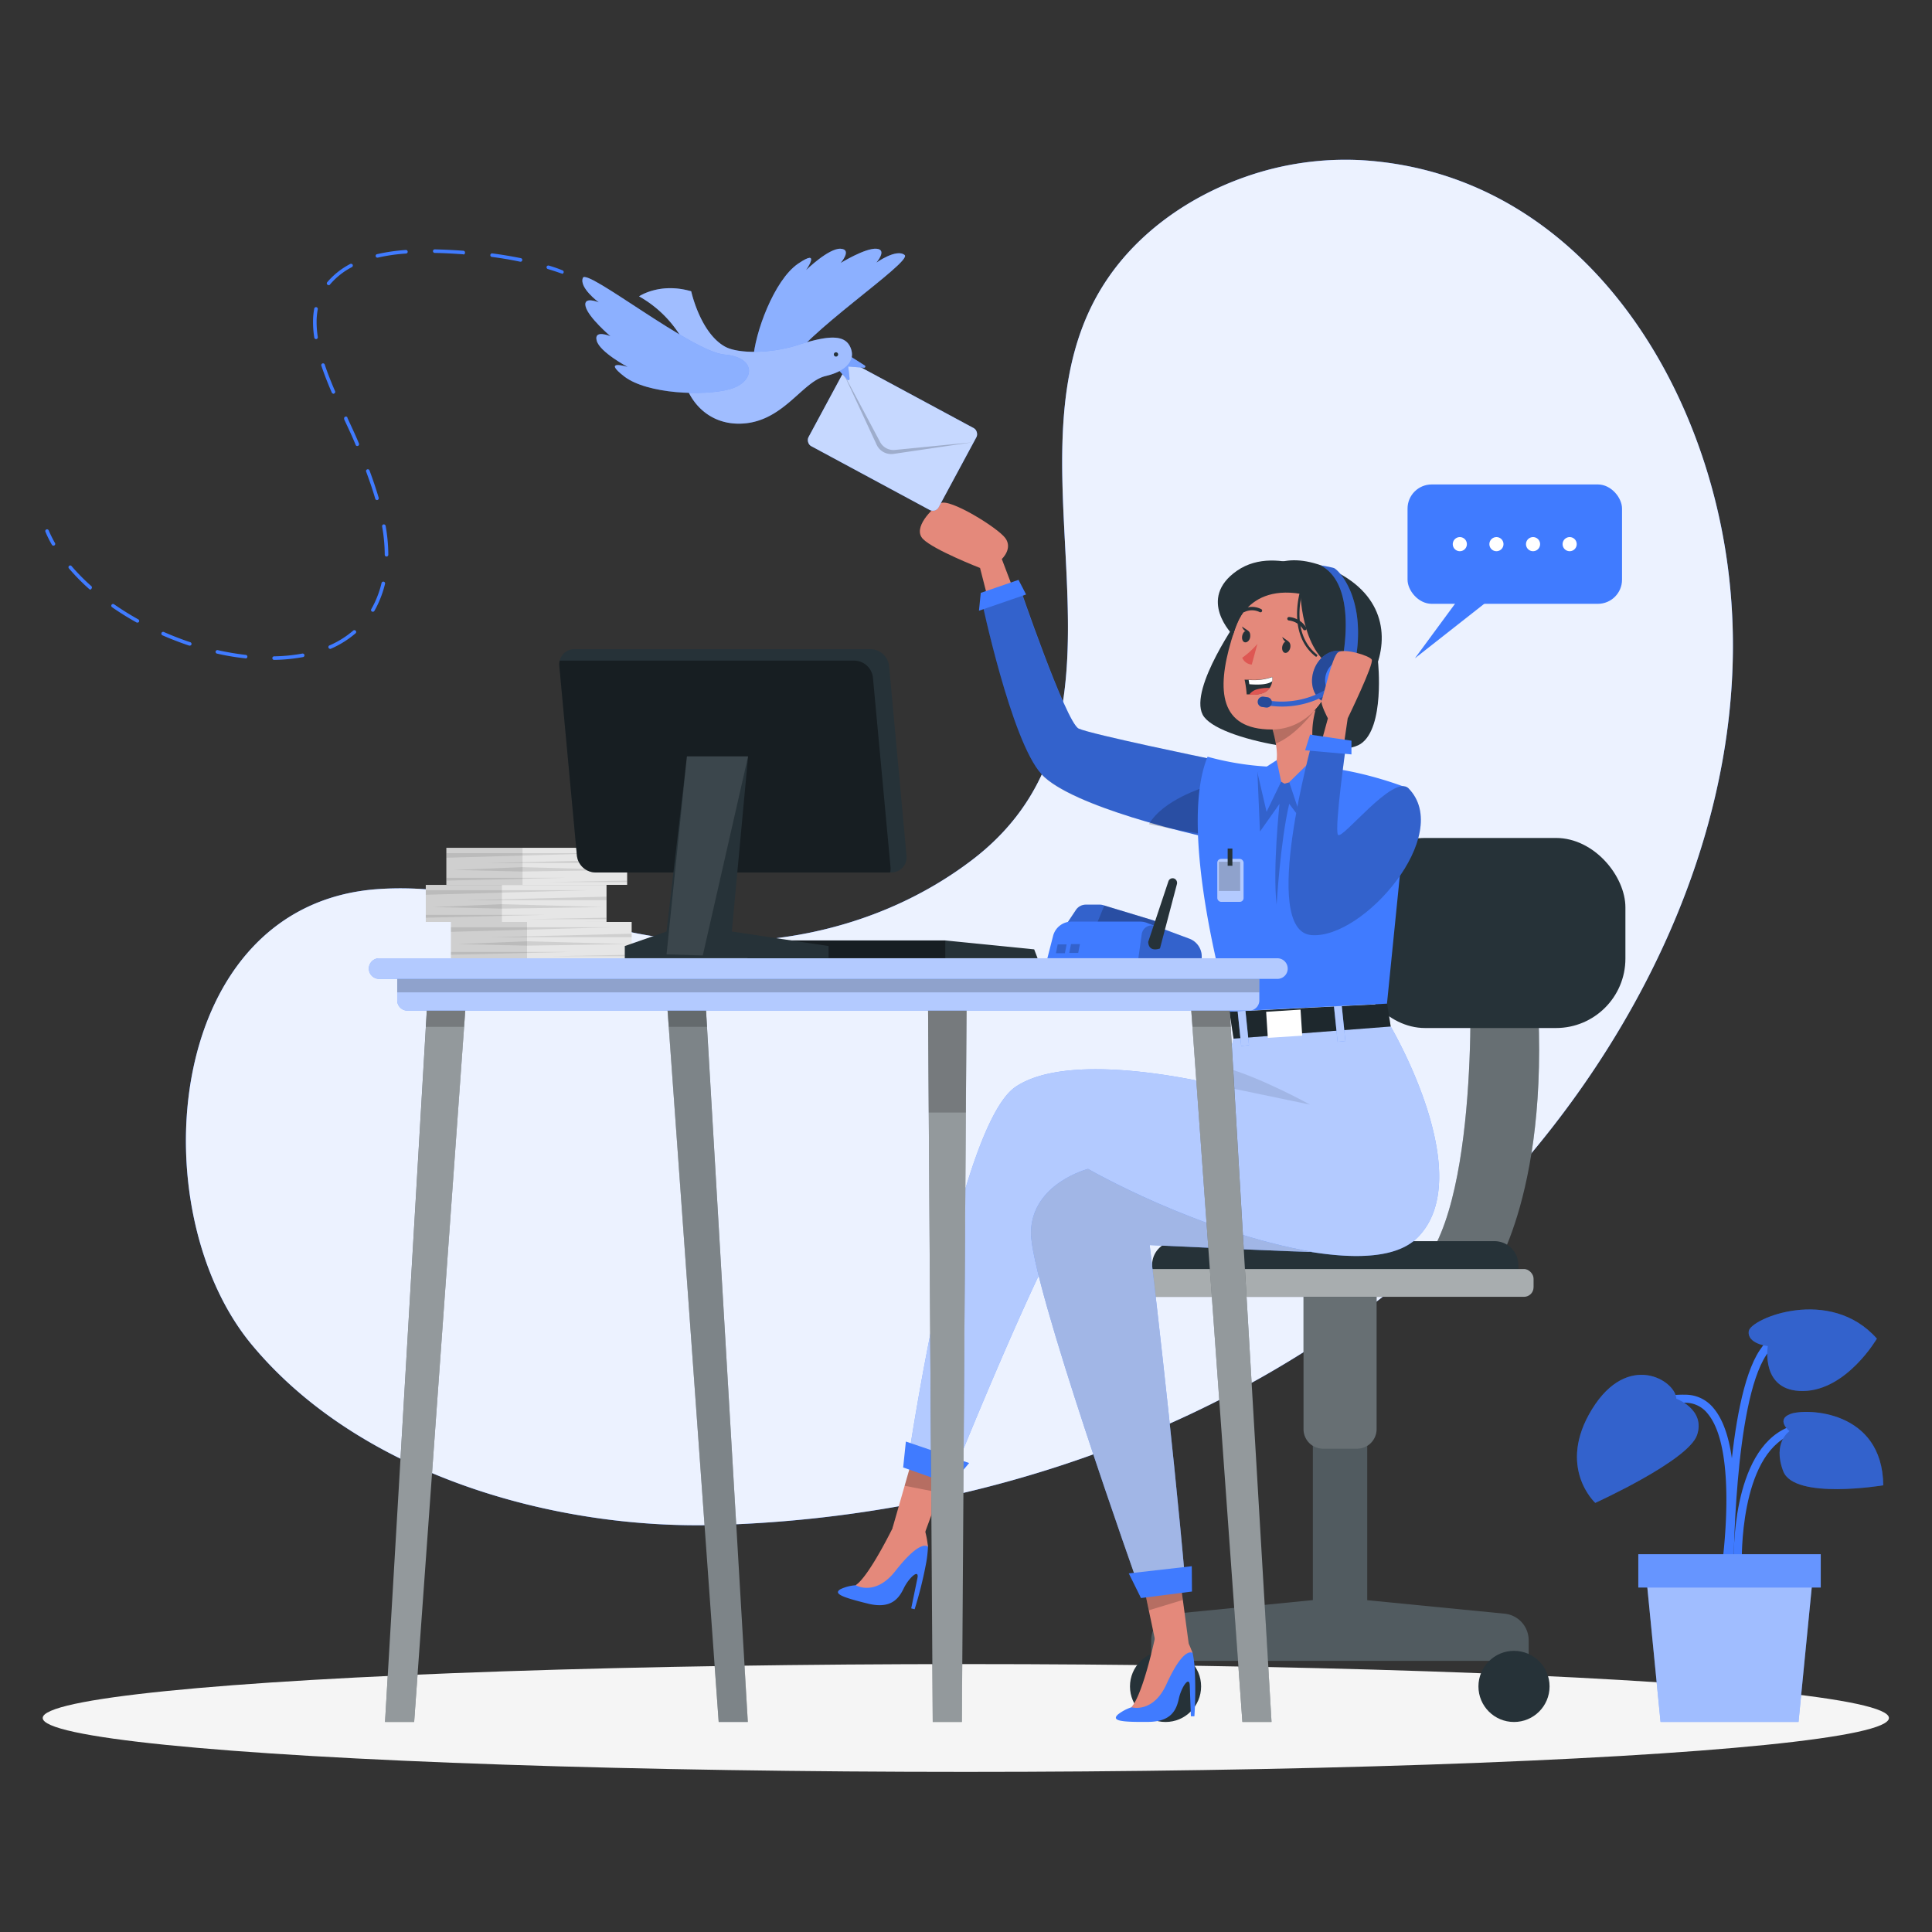 <?xml version="1.0" encoding="UTF-8" standalone="no"?>
<svg
   viewBox="0 0 420 420"
   version="1.1"
   id="svg134"
   sodipodi:docname="Contact us-rafiki.svg"
   width="420"
   height="420"
   inkscape:version="1.3.2 (091e20e, 2023-11-25, custom)"
   xmlns:inkscape="http://www.inkscape.org/namespaces/inkscape"
   xmlns:sodipodi="http://sodipodi.sourceforge.net/DTD/sodipodi-0.dtd"
   xmlns="http://www.w3.org/2000/svg"
   xmlns:svg="http://www.w3.org/2000/svg">
  <rect x="0" y="0" width="420" height="420" fill="#333333" stroke="none"/>
  <defs
     id="defs134" />
  <sodipodi:namedview
     id="namedview134"
     pagecolor="#ffffff"
     bordercolor="#000000"
     borderopacity="0.25"
     inkscape:showpageshadow="2"
     inkscape:pageopacity="0.0"
     inkscape:pagecheckerboard="0"
     inkscape:deskcolor="#d1d1d1"
     inkscape:zoom="1.092"
     inkscape:cx="250"
     inkscape:cy="249.54212"
     inkscape:window-width="1920"
     inkscape:window-height="1001"
     inkscape:window-x="-9"
     inkscape:window-y="-9"
     inkscape:window-maximized="1"
     inkscape:current-layer="svg134" />
  <g
     id="freepik--background-simple--inject-376"
     transform="matrix(1.035,0,0,1.035,-48.789,-57.334)">
    <path
       d="m 308.64,92.57 a 63.32,63.32 0 0 1 24.68,-3.52 c 41.56,2.63 67.72,39.05 75.36,77.14 11.1,55.24 -17,111.76 -56.49,149.1 -1.28,1.22 -2.58,2.41 -3.9,3.59 -41.08,36.55 -96.07,55.26 -150.61,56.82 -34.3,1 -75,-10.61 -97.63,-37.83 -23.67,-28.45 -18.42,-92.74 26.65,-95.74 18.36,-1.23 35.48,5.44 53.16,9.1 24.51,5.08 51.19,0.16 71.3,-15.09 40,-30.29 4,-85.66 28.47,-122 6.77,-10.08 17.37,-17.48 29.01,-21.57 z"
       style="fill:#407bff"
       id="path1" />
    <path
       d="m 308.64,92.57 a 63.32,63.32 0 0 1 24.68,-3.52 c 41.56,2.63 67.72,39.05 75.36,77.14 11.1,55.24 -17,111.76 -56.49,149.1 -1.28,1.22 -2.58,2.41 -3.9,3.59 -41.08,36.55 -96.07,55.26 -150.61,56.82 -34.3,1 -75,-10.61 -97.63,-37.83 -23.67,-28.45 -18.42,-92.74 26.65,-95.74 18.36,-1.23 35.48,5.44 53.16,9.1 24.51,5.08 51.19,0.16 71.3,-15.09 40,-30.29 4,-85.66 28.47,-122 6.77,-10.08 17.37,-17.48 29.01,-21.57 z"
       style="opacity:0.9;isolation:isolate;fill:#ffffff"
       id="path2" />
  </g>
  <g
     id="freepik--Shadow--inject-376"
     transform="matrix(1.035,0,0,1.035,-48.789,-57.334)">
    <ellipse
       id="freepik--path--inject-376"
       cx="250"
       cy="416.24"
       rx="193.89"
       ry="11.32"
       style="fill:#f5f5f5" />
  </g>
  <g
     id="freepik--Plant--inject-376"
     transform="matrix(1.035,0,0,1.035,-48.789,-57.334)">
    <path
       d="m 410.45,384.72 c 0.15,-1 3.65,-25.17 -3.36,-33.51 a 7.59,7.59 0 0 0 -5.82,-2.87 c -14.16,-0.33 -16.09,11 -16.11,11.15 l 1.67,0.26 c 0.06,-0.41 1.74,-10 14.4,-9.72 a 5.92,5.92 0 0 1 4.57,2.26 c 6.52,7.77 3,31.93 3,32.18 z"
       style="fill:#407bff"
       id="path3" />
    <path
       d="m 411.3,383.62 1.69,-0.06 c 0,-0.22 -0.56,-22.25 10.29,-26.8 10.64,-4.45 15.43,4.71 15.62,5.1 l 1.51,-0.76 c -0.05,-0.11 -5.67,-11 -17.78,-5.89 -11.92,4.99 -11.36,27.45 -11.33,28.41 z"
       style="fill:#407bff"
       id="path4" />
    <path
       d="m 411.25,385.35 c 0,-0.35 0.11,-35.19 6.9,-45.38 6.52,-9.79 17,-5.18 17.49,-5 l 0.69,-1.54 c -0.12,-0.05 -12.26,-5.41 -19.59,5.58 -7.07,10.61 -7.17,44.86 -7.17,46.32 z"
       style="fill:#407bff"
       id="path5" />
    <path
       d="m 399.24,349.18 c 0,0 6.18,2.28 4.34,7.65 -1.84,5.37 -21.37,14.23 -21.37,14.23 0,0 -8.19,-7.5 -0.67,-19.7 7.52,-12.2 17.53,-6.03 17.7,-2.18 z"
       style="fill:#407bff"
       id="path6" />
    <path
       d="m 418.45,338.13 c 0,0 -4.38,-0.47 -4,-3.14 0.38,-2.67 17.06,-9.55 26.91,1.57 0,0 -6.31,10.84 -15.43,11 -9.12,0.16 -7.48,-9.43 -7.48,-9.43 z"
       style="fill:#407bff"
       id="path7" />
    <path
       d="m 423,356 c 0,0 -3,-2.44 0.24,-3.63 3.24,-1.19 19.3,-0.86 19.46,15 0,0 -18.67,3.11 -21,-2.94 -2.33,-6.05 1.3,-8.43 1.3,-8.43 z"
       style="fill:#407bff"
       id="path8" />
    <path
       d="m 399.24,349.18 c 0,0 6.18,2.28 4.34,7.65 -1.84,5.37 -21.37,14.23 -21.37,14.23 0,0 -8.19,-7.5 -0.67,-19.7 7.52,-12.2 17.53,-6.03 17.7,-2.18 z"
       style="opacity:0.2;isolation:isolate"
       id="path9" />
    <path
       d="m 418.45,338.13 c 0,0 -4.38,-0.47 -4,-3.14 0.38,-2.67 17.06,-9.55 26.91,1.57 0,0 -6.31,10.84 -15.43,11 -9.12,0.16 -7.48,-9.43 -7.48,-9.43 z"
       style="opacity:0.2;isolation:isolate"
       id="path10" />
    <path
       d="m 423,356 c 0,0 -3,-2.44 0.24,-3.63 3.24,-1.19 19.3,-0.86 19.46,15 0,0 -18.67,3.11 -21,-2.94 -2.33,-6.05 1.3,-8.43 1.3,-8.43 z"
       style="opacity:0.2;isolation:isolate"
       id="path11" />
    <polygon
       points="392.8,385.35 395.92,417.07 424.9,417.07 428.02,385.35 "
       style="fill:#407bff"
       id="polygon11" />
    <polygon
       points="392.8,385.35 395.92,417.07 424.9,417.07 428.02,385.35 "
       style="opacity:0.5;isolation:isolate;fill:#ffffff"
       id="polygon12" />
    <rect
       x="391.25"
       y="381.85"
       width="38.32"
       height="7"
       transform="rotate(180,410.41,385.345)"
       style="fill:#407bff"
       id="rect12" />
    <rect
       x="391.25"
       y="381.85"
       width="38.32"
       height="7"
       transform="rotate(180,410.41,385.345)"
       style="opacity:0.2;isolation:isolate;fill:#ffffff"
       id="rect13" />
  </g>
  <g
     id="freepik--Chair--inject-376"
     transform="matrix(1.035,0,0,1.035,-48.789,-57.334)">
    <path
       d="M 363.12,394.33 334.31,391.5 V 351 h -11.42 v 40.48 L 294,394.33 a 5.61,5.61 0 0 0 -5.06,5.58 v 4.33 h 79.28 v -4.33 a 5.6,5.6 0 0 0 -5.1,-5.58 z"
       style="fill:#263238"
       id="path13" />
    <path
       d="M 363.12,394.33 334.31,391.5 V 351 h -11.42 v 40.48 L 294,394.33 a 5.61,5.61 0 0 0 -5.06,5.58 v 4.33 h 79.28 v -4.33 a 5.6,5.6 0 0 0 -5.1,-5.58 z"
       style="opacity:0.2;isolation:isolate;fill:#ffffff"
       id="path14" />
    <circle
       cx="291.95"
       cy="409.61"
       r="7.47"
       style="fill:#263238"
       id="circle14" />
    <circle
       cx="365.14"
       cy="409.61"
       r="7.47"
       style="fill:#263238"
       id="circle15" />
    <path
       d="m 320.93,323.64 h 15.35 v 31.93 a 4.13,4.13 0 0 1 -4.13,4.13 h -7.09 a 4.13,4.13 0 0 1 -4.13,-4.13 z"
       style="fill:#263238"
       id="path15" />
    <path
       d="m 320.93,323.64 h 15.35 v 31.93 a 4.13,4.13 0 0 1 -4.13,4.13 h -7.09 a 4.13,4.13 0 0 1 -4.13,-4.13 z"
       style="opacity:0.3;isolation:isolate;fill:#ffffff"
       id="path16" />
    <path
       d="m 355.9,260.35 c 0,0 2.18,54 -12.86,63.29 h 17.17 c 0,0 13.3,-18.39 9.54,-63.29 z"
       style="fill:#263238"
       id="path17" />
    <path
       d="m 355.9,260.35 c 0,0 2.18,54 -12.86,63.29 h 17.17 c 0,0 13.3,-18.39 9.54,-63.29 z"
       style="opacity:0.3;isolation:isolate;fill:#ffffff"
       id="path18" />
    <path
       d="m 289.13,316.09 h 76.92 v 6.69 a 5,5 0 0 1 -5,5 h -66.92 a 5,5 0 0 1 -5,-5 z"
       transform="rotate(180,327.59,321.935)"
       style="fill:#263238"
       id="path19" />
    <rect
       x="285.93"
       y="321.94"
       width="83.33"
       height="5.84"
       rx="2.01"
       transform="rotate(180,327.59,324.86)"
       style="fill:#263238"
       id="rect19" />
    <rect
       x="285.93"
       y="321.94"
       width="83.33"
       height="5.84"
       rx="2.01"
       transform="rotate(180,327.59,324.86)"
       style="opacity:0.6;isolation:isolate;fill:#ffffff"
       id="rect20" />
    <rect
       x="331.88"
       y="231.4"
       width="56.66"
       height="39.92"
       rx="14.58"
       style="fill:#263238"
       id="rect21" />
  </g>
  <g
     id="freepik--Character--inject-376"
     transform="matrix(1.035,0,0,1.035,-48.789,-57.334)">
    <path
       d="m 263.05,187.28 -5.49,-14.47 c 0,0 2.36,-2.18 0.74,-4.39 -1.62,-2.21 -11.74,-8.42 -13.58,-7.33 -1.84,1.09 -5.95,5.21 -3.73,7.5 2.22,2.29 12,6.1 12,6.1 l 4.86,19 z"
       style="fill:#e4897b"
       id="path21" />
    <path
       d="m 301.38,214.79 c 0,0 -25,-5.13 -27.67,-6.36 C 271.04,207.2 261,177.77 261,177.77 l -7.71,3.6 c 0,0 6.2,29.54 12.54,36.56 6.34,7.02 33.4,13 33.4,13 z"
       style="fill:#407bff"
       id="path22" />
    <path
       d="m 299.17,230.9 -0.46,-0.11 c -1.36,-0.31 -5.63,-1.31 -10.7,-2.8 -8.23,-2.39 -18.61,-6 -22.23,-10.05 -6.33,-7 -12.54,-36.57 -12.54,-36.57 l 7.7,-3.6 c 0,0 10.05,29.44 12.77,30.66 2.72,1.22 27.67,6.36 27.67,6.36 z"
       style="opacity:0.2;isolation:isolate"
       id="path23" />
    <polygon
       points="253.14,179.92 261.07,177.19 262.66,180.26 252.76,183.67 "
       style="fill:#407bff"
       id="polygon23" />
    <path
       d="m 299.36,230.49 c -1.38,-0.2 -5.71,-0.87 -10.89,-2 2.95,-5.1 11.59,-7.72 11.59,-7.72 z"
       style="opacity:0.2;isolation:isolate"
       id="path24" />
    <path
       d="m 336.58,194.41 c 0,0 1.47,13.83 -3.65,17.23 -5.12,3.4 -30.33,-0.58 -33.19,-6.15 -2.86,-5.57 7.9,-20.67 7.9,-20.67 z"
       style="fill:#263238"
       id="path25" />
    <polygon
       points="247.52,360.64 240.03,357.45 237.15,367.47 234.59,376.39 241.17,377.98 244.5,368.9 "
       style="fill:#e4897b"
       id="polygon25" />
    <polygon
       points="240.03,357.45 237.15,367.47 244.5,368.9 247.52,360.64 "
       style="opacity:0.2;isolation:isolate"
       id="polygon26" />
    <path
       d="m 237.81,362.68 9.12,3.39 c 0,0 24.33,-60.83 29.33,-61 5,-0.17 55.91,23.19 68.67,10.21 12.76,-12.98 -5.69,-44.28 -5.69,-44.28 0,0 -30.69,-4.38 -33,2.55 a 48.61,48.61 0 0 0 -1.3,6.22 c -0.35,2.12 -0.59,3.9 -0.59,3.9 v 0 c -0.95,-0.24 -31.76,-8.19 -43.9,0 -12.35,8.33 -22.64,79.01 -22.64,79.01 z"
       style="fill:#407bff"
       id="path26" />
    <path
       d="m 237.81,362.68 9.12,3.39 c 0,0 24.33,-60.83 29.33,-61 5,-0.17 55.91,23.19 68.67,10.21 12.76,-12.98 -5.69,-44.28 -5.69,-44.28 0,0 -30.69,-4.38 -33,2.55 a 48.61,48.61 0 0 0 -1.3,6.22 c -0.35,2.12 -0.59,3.9 -0.59,3.9 v 0 c -0.95,-0.24 -31.76,-8.19 -43.9,0 -12.35,8.33 -22.64,79.01 -22.64,79.01 z"
       style="opacity:0.6;isolation:isolate;fill:#ffffff"
       id="path27" />
    <polygon
       points="294.39,382.64 286.29,383.37 288.39,393.42 290.27,402.34 296.82,400.67 295.56,391.26 "
       style="fill:#e4897b"
       id="polygon27" />
    <polygon
       points="286.3,383.42 288.44,393.62 295.6,391.44 294.41,382.73 "
       style="opacity:0.2;isolation:isolate"
       id="polygon28" />
    <polygon
       points="246.92,367.18 250.7,362.69 237.41,358.18 236.84,363.62 "
       style="fill:#407bff"
       id="polygon29" />
    <path
       d="m 322.89,318.36 c 0,0 -2.08,0.05 -34.27,-1.45 0,0 4.81,40.24 7.44,70.37 l -9.63,1.64 c 0,0 -23,-64.51 -22.75,-74.76 0.25,-10.25 12,-13.25 12,-13.25 0,0 22.93,13.25 47.21,17.45 z"
       style="fill:#407bff"
       id="path29" />
    <path
       d="m 322.89,318.36 c 0,0 -2.08,0.05 -34.27,-1.45 0,0 4.81,40.24 7.44,70.37 l -9.63,1.64 c 0,0 -23,-64.51 -22.75,-74.76 0.25,-10.25 12,-13.25 12,-13.25 0,0 22.93,13.25 47.21,17.45 z"
       style="opacity:0.6;isolation:isolate;fill:#ffffff"
       id="path30" />
    <path
       d="m 322.89,318.36 c 0,0 -2.08,0.05 -34.27,-1.45 0,0 4.81,40.24 7.44,70.37 l -9.63,1.64 c 0,0 -23,-64.51 -22.75,-74.76 0.25,-10.25 12,-13.25 12,-13.25 0,0 22.93,13.25 47.21,17.45 z"
       style="opacity:0.1;isolation:isolate"
       id="path31" />
    <polygon
       points="297.5,389.68 297.46,384.36 284.23,385.87 286.79,391.05 "
       style="fill:#407bff"
       id="polygon31" />
    <path
       d="m 304.35,283.67 17.95,3.74 c 0,0 -9.92,-5.48 -17.36,-7.64 -0.35,2.12 -0.59,3.9 -0.59,3.9 z"
       style="opacity:0.1;isolation:isolate"
       id="path32" />
    <polygon
       points="305.37,267.9 338.5,266.23 339.24,271 306.24,273.55 "
       style="fill:#263238"
       id="polygon32" />
    <polygon
       points="305.37,267.9 338.5,266.23 339.24,271 306.24,273.55 "
       style="opacity:0.2;isolation:isolate"
       id="polygon33" />
    <rect
       x="327.66"
       y="265.81"
       width="1.64"
       height="8.35"
       transform="rotate(174.13,328.48,269.985)"
       style="fill:#407bff"
       id="rect33" />
    <rect
       x="313.25"
       y="267.66"
       width="7.24"
       height="5.49"
       transform="rotate(176.32,316.869,270.413)"
       style="fill:#ffffff"
       id="rect34" />
    <rect
       x="307.4"
       y="266.7"
       width="1.64"
       height="8.35"
       transform="rotate(174.13,308.227,270.867)"
       style="fill:#407bff"
       id="rect35" />
    <rect
       x="327.66"
       y="265.81"
       width="1.64"
       height="8.35"
       transform="rotate(174.13,328.48,269.985)"
       style="opacity:0.6;isolation:isolate;fill:#ffffff"
       id="rect36" />
    <rect
       x="307.4"
       y="266.7"
       width="1.64"
       height="8.35"
       transform="rotate(174.13,308.227,270.867)"
       style="opacity:0.6;isolation:isolate;fill:#ffffff"
       id="rect37" />
    <path
       d="m 300.78,214.34 a 60,60 0 0 0 19,2.09 C 330.38,215.89 343,221 343,221 l -4.54,45.2 -33.14,1.67 c 0,0 -11.09,-37.71 -4.54,-53.53 z"
       style="fill:#407bff"
       id="path37" />
    <path
       d="m 306.11,188.81 c 0,0 1.86,-21.94 20.2,-14 23,10 4.72,36.74 -6.53,31.26 -11.25,-5.48 -13.67,-17.26 -13.67,-17.26 z"
       style="fill:#263238"
       id="path38" />
    <path
       d="m 311.25,217.66 0.53,12.4 4.11,-5.83 c 0,0 -1.47,13.71 -0.61,21.18 0,0 0.79,-13.39 2.65,-21.18 l 4.37,5.83 6.27,-12.32 c 0,0 -10.15,-3.65 -17.32,-0.08 z"
       style="opacity:0.2;isolation:isolate"
       id="path39" />
    <path
       d="m 316.93,220 9.49,-2.68 c -5.85,-4 -2.9,-13 -2.9,-13 l -9.4,3.3 a 27.67,27.67 0 0 1 1,4 c 1,5.86 -1.66,6.33 -1.66,6.33 z"
       style="fill:#e4897b"
       id="path40" />
    <path
       d="m 314.12,207.57 a 27.67,27.67 0 0 1 1,4 c 4.5,-1.81 8.39,-7.32 8.39,-7.32 z"
       style="opacity:0.2;isolation:isolate"
       id="path41" />
    <path
       d="m 320.26,179.45 c -8.33,-1.84 -12,2 -14.5,10.46 -3.13,10.55 -2.44,18.69 8.47,18.71 14.82,0.02 19.85,-26.11 6.03,-29.17 z"
       style="fill:#e4897b"
       id="path42" />
    <path
       d="m 311.24,190.64 a 17.72,17.72 0 0 1 -3.18,2.91 2.34,2.34 0 0 0 2,1.43 z"
       style="fill:#de5753"
       id="path43" />
    <path
       d="m 316.49,191.08 c -0.17,0.68 0.06,1.33 0.52,1.44 0.46,0.11 0.95,-0.35 1.12,-1 0.17,-0.65 -0.06,-1.32 -0.52,-1.44 -0.46,-0.12 -0.95,0.32 -1.12,1 z"
       style="fill:#263238"
       id="path44" />
    <path
       d="m 317.79,190.13 -1.33,-0.94 c 0,0 0.43,1.43 1.33,0.94 z"
       style="fill:#263238"
       id="path45" />
    <path
       d="m 308.07,188.86 c -0.17,0.68 0.06,1.33 0.52,1.44 0.46,0.11 1,-0.35 1.12,-1 0.12,-0.65 -0.06,-1.32 -0.52,-1.44 -0.46,-0.12 -0.95,0.32 -1.12,1 z"
       style="fill:#263238"
       id="path46" />
    <path
       d="M 309.37,187.91 308,187 c 0,0 0.47,1.39 1.37,0.91 z"
       style="fill:#263238"
       id="path47" />
    <path
       d="m 321.18,187.77 a 0.37,0.37 0 0 1 -0.33,-0.19 4.09,4.09 0 0 0 -3,-1.86 0.38,0.38 0 0 1 -0.33,-0.4 0.37,0.37 0 0 1 0.4,-0.33 4.79,4.79 0 0 1 3.62,2.26 0.36,0.36 0 0 1 -0.16,0.49 0.45,0.45 0 0 1 -0.2,0.03 z"
       style="fill:#263238"
       id="path48" />
    <path
       d="m 311.87,184 a 0.35,0.35 0 0 1 -0.19,-0.06 3.64,3.64 0 0 0 -3.15,0 0.35,0.35 0 0 1 -0.46,-0.2 0.36,0.36 0 0 1 0.2,-0.47 4.31,4.31 0 0 1 3.8,0.08 0.36,0.36 0 0 1 0.11,0.5 0.37,0.37 0 0 1 -0.31,0.15 z"
       style="fill:#263238"
       id="path49" />
    <path
       d="m 326.25,195.49 c 0,0 -2.38,-7.7 -0.62,-12.85 0,0 -15,-10.39 -19.52,6.17 0,0 1.67,-15.22 16.06,-12.38 14.39,2.84 9.68,23.75 0.91,28.35 0,0 4.63,-4.48 3.17,-9.29 z"
       style="fill:#263238"
       id="path50" />
    <path
       d="m 324.5,197 a 3.74,3.74 0 0 1 4.67,-2.47 c 2.52,0.85 2.57,6.42 -4.12,6.27 -0.97,-0.07 -1.29,-1.08 -0.55,-3.8 z"
       style="fill:#e4897b"
       id="path51" />
    <path
       d="m 308.55,198.14 a 21.29,21.29 0 0 1 0.44,3.1 h 0.54 c 2.49,0.21 3.71,-0.52 4.31,-1.38 a 3.17,3.17 0 0 0 0.52,-1.43 3,3 0 0 0 0,-0.87 11.84,11.84 0 0 1 -5,0.59 c -0.48,0.03 -0.81,-0.01 -0.81,-0.01 z"
       style="fill:#263238"
       id="path52" />
    <path
       d="m 309.4,198.2 0.15,0.91 c 2.34,0.19 4,0 4.81,-0.63 a 3,3 0 0 0 0,-0.87 11.84,11.84 0 0 1 -4.96,0.59 z"
       style="fill:#ffffff"
       id="path53" />
    <path
       d="m 309.53,201.29 c 2.49,0.21 3.71,-0.52 4.31,-1.38 a 8.07,8.07 0 0 0 -2.8,0.31 3,3 0 0 0 -1.51,1.07 z"
       style="fill:#de5753"
       id="path54" />
    <path
       d="m 320.29,180.12 c 0,0 0.32,14.43 9,16.17 8.68,1.74 -0.8,-18.56 -0.8,-18.56 0,0 -12.9,-8.42 -21.5,-2.48 -8.6,5.94 -0.86,13.56 -0.86,13.56 0,0 1.79,-10.72 14.16,-8.69 z"
       style="fill:#263238"
       id="path55" />
    <path
       d="m 323.6,193.33 a 0.25,0.25 0 0 1 -0.16,-0.06 c -6.16,-4.84 -3.12,-14.1 -3.09,-14.19 a 0.26,0.26 0 0 1 0.32,-0.16 0.25,0.25 0 0 1 0.15,0.32 c 0,0.09 -2.95,9 2.93,13.64 a 0.24,0.24 0 0 1 0,0.35 0.22,0.22 0 0 1 -0.15,0.1 z"
       style="fill:#263238"
       id="path56" />
    <path
       d="m 331.8,199.25 c -1.1,2.94 -3.93,4.59 -6.32,3.7 -2.39,-0.89 -3.43,-4 -2.33,-6.94 1.1,-2.94 3.93,-4.59 6.32,-3.69 2.39,0.9 3.43,4 2.33,6.93 z"
       style="fill:#407bff"
       id="path57" />
    <path
       d="m 331.8,199.25 c -1.1,2.94 -3.93,4.59 -6.32,3.7 -2.39,-0.89 -3.43,-4 -2.33,-6.94 1.1,-2.94 3.93,-4.59 6.32,-3.69 2.39,0.9 3.43,4 2.33,6.93 z"
       style="opacity:0.4;isolation:isolate"
       id="path58" />
    <path
       d="m 329,194.44 c 0,0 3.59,-16.07 -4.46,-20.28 a 22.24,22.24 0 0 1 2.72,0.53 c 1,0.3 7.47,6.82 4.22,21.26 z"
       style="fill:#407bff"
       id="path59" />
    <path
       d="m 329,194.44 c 0,0 3.59,-16.07 -4.46,-20.28 a 22.24,22.24 0 0 1 2.72,0.53 c 1,0.3 7.47,6.82 4.22,21.26 z"
       style="opacity:0.2;isolation:isolate"
       id="path60" />
    <path
       d="m 314,203.64 -0.6,-0.09 0.16,-1 a 18.34,18.34 0 0 0 12.69,-2.69 l 0.59,0.8 A 18.85,18.85 0 0 1 314,203.64 Z"
       style="fill:#407bff"
       id="path61" />
    <g
       style="opacity:0.2;isolation:isolate"
       id="g62">
      <path
         d="m 314,203.64 -0.6,-0.09 0.16,-1 a 18.34,18.34 0 0 0 12.69,-2.69 l 0.59,0.8 A 18.85,18.85 0 0 1 314,203.64 Z"
         id="path62" />
    </g>
    <path
       d="m 331.46,198.85 c -0.72,1.94 -2.6,3 -4.17,2.44 -1.57,-0.56 -2.27,-2.64 -1.54,-4.58 0.73,-1.94 2.6,-3 4.17,-2.44 1.57,0.56 2.27,2.64 1.54,4.58 z"
       style="fill:#407bff"
       id="path63" />
    <path
       d="m 313.06,204 -0.81,-0.11 a 1.08,1.08 0 0 1 -0.93,-1.22 v 0 a 1.08,1.08 0 0 1 1.22,-0.94 l 0.8,0.11 a 1.1,1.1 0 0 1 0.94,1.22 v 0 a 1.1,1.1 0 0 1 -1.22,0.94 z"
       style="fill:#407bff"
       id="path64" />
    <path
       d="m 313.06,204 -0.81,-0.11 a 1.08,1.08 0 0 1 -0.93,-1.22 v 0 a 1.08,1.08 0 0 1 1.22,-0.94 l 0.8,0.11 a 1.1,1.1 0 0 1 0.94,1.22 v 0 a 1.1,1.1 0 0 1 -1.22,0.94 z"
       style="opacity:0.4;isolation:isolate"
       id="path65" />
    <polygon
       points="328.57,217.74 323.87,213.85 317.93,219.68 320.31,226.84 "
       style="fill:#407bff"
       id="polygon65" />
    <polygon
       points="311.25,217.66 315.28,215.07 316.24,219.56 313.17,225.91 "
       style="fill:#407bff"
       id="polygon66" />
    <path
       d="m 322.6,218.91 3.45,-12.63 c 0,0 -1.67,-3.14 -1.31,-3.8 0.36,-0.66 2.16,-9.14 3.44,-10.06 1.28,-0.92 6.55,0.65 7.08,1.51 0.53,0.86 -5.05,12.35 -5.05,12.35 l -2,13.69 z"
       style="fill:#e4897b"
       id="path66" />
    <path
       d="m 343,221 c 9.5,9.72 -9.53,31.74 -20.44,30.8 -10.91,-0.94 0.28,-40.86 0.28,-40.86 l 7,1.15 c 0,0 -2.45,17.28 -1.68,18.63 0.77,1.35 11.69,-12.95 14.84,-9.72 z"
       style="fill:#407bff"
       id="path67" />
    <path
       d="m 343,221 c 9.5,9.72 -9.53,31.74 -20.44,30.8 -10.91,-0.94 0.28,-40.86 0.28,-40.86 l 7,1.15 c 0,0 -2.45,17.28 -1.68,18.63 0.77,1.35 11.69,-12.95 14.84,-9.72 z"
       style="opacity:0.2;isolation:isolate"
       id="path68" />
    <polygon
       points="331,210.97 322.3,209.69 321.27,212.99 331,213.85 "
       style="fill:#407bff"
       id="polygon68" />
    <rect
       x="302.82"
       y="235.8"
       width="5.52"
       height="9.02"
       rx="0.79"
       style="opacity:0.6;isolation:isolate;fill:#ffffff"
       id="rect68" />
    <rect
       x="303.15"
       y="236.4"
       width="4.48"
       height="6.13"
       style="opacity:0.2;isolation:isolate"
       id="rect69" />
    <rect
       x="305"
       y="233.63"
       width="0.99"
       height="3.61"
       style="fill:#263238"
       id="rect70" />
    <path
       d="m 223.71,389.17 a 8.88,8.88 0 0 1 3.17,-0.81 v 0 c 0,0 3.8,-2.23 7.56,-10.92 h 4.23 a 3.48,3.48 0 0 1 3.26,2.33 1.87,1.87 0 0 1 0.12,0.58 26.08,26.08 0 0 1 -0.33,3.05 84.35,84.35 0 0 1 -2.47,10 l -0.72,-0.18 1.3,-6.32 c 0.44,-2.14 -1.82,-0.07 -2.86,2.09 -1.04,2.16 -2.65,4.35 -7.33,3.28 -5.45,-1.34 -7.64,-2.12 -5.93,-3.1 z"
       style="fill:#407bff"
       id="path70" />
    <path
       d="m 235.21,375.17 c 0,0 -5.29,11.06 -8.33,13.19 0,0 4.08,2.43 8.33,-3 5.49,-7 6.84,-5.05 6.84,-5.05 a 20.1,20.1 0 0 0 -0.67,-3.57 c -0.82,-2.24 -6.17,-1.57 -6.17,-1.57 z"
       style="fill:#e4897b"
       id="path71" />
    <path
       d="m 281.93,415.52 a 9.25,9.25 0 0 1 2.89,-1.54 v 0 c 0,0 3.16,-3.07 4.75,-12.4 l 4.11,-1 a 3.49,3.49 0 0 1 3.71,1.5 2.07,2.07 0 0 1 0.26,0.54 23.88,23.88 0 0 1 0.41,3 84.1,84.1 0 0 1 -0.05,10.26 h -0.74 l -0.23,-6.44 c -0.09,-2.19 -1.78,0.36 -2.29,2.71 -0.51,2.35 -1.54,4.84 -6.34,4.91 -5.59,0.06 -7.91,-0.18 -6.48,-1.54 z"
       style="fill:#407bff"
       id="path72" />
    <path
       d="m 289.78,399.19 c 0,0 -2.51,12 -5,14.79 0,0 4.54,1.4 7.38,-4.87 3.68,-8.1 5.45,-6.52 5.45,-6.52 a 20,20 0 0 0 -1.49,-3.31 c -1.3,-2 -6.34,-0.09 -6.34,-0.09 z"
       style="fill:#e4897b"
       id="path73" />
  </g>
  <g
     id="freepik--speech-bubble--inject-376"
     transform="matrix(1.035,0,0,1.035,-48.789,-57.334)">
    <rect
       x="342.78"
       y="157.15"
       width="45.05"
       height="25.07"
       rx="5.07"
       style="fill:#407bff"
       id="rect73" />
    <polygon
       points="354.85,179.36 344.33,193.66 361.3,180.32 "
       style="fill:#407bff"
       id="polygon73" />
    <path
       d="m 355.24,169.68 a 1.48,1.48 0 1 1 -1.47,-1.47 1.47,1.47 0 0 1 1.47,1.47 z"
       style="fill:#ffffff"
       id="path74" />
    <path
       d="m 362.93,169.68 a 1.48,1.48 0 1 1 -1.47,-1.47 1.47,1.47 0 0 1 1.47,1.47 z"
       style="fill:#ffffff"
       id="path75" />
    <path
       d="m 370.62,169.68 a 1.48,1.48 0 1 1 -1.47,-1.47 1.47,1.47 0 0 1 1.47,1.47 z"
       style="fill:#ffffff"
       id="path76" />
    <path
       d="m 378.31,169.68 a 1.48,1.48 0 1 1 -1.47,-1.47 1.47,1.47 0 0 1 1.47,1.47 z"
       style="fill:#ffffff"
       id="path77" />
  </g>
  <g
     id="freepik--Bird--inject-376"
     transform="matrix(1.035,0,0,1.035,-48.789,-57.334)">
    <rect
       x="219.08"
       y="137.45"
       width="31.05"
       height="19.52"
       rx="1.38"
       transform="rotate(28.31,234.594,147.185)"
       style="fill:#407bff"
       id="rect77" />
    <rect
       x="219.08"
       y="137.45"
       width="31.05"
       height="19.52"
       rx="1.38"
       transform="rotate(28.31,234.594,147.185)"
       style="opacity:0.7;isolation:isolate;fill:#ffffff"
       id="rect78" />
    <path
       d="m 224.25,133.69 7.75,14.55 a 3.18,3.18 0 0 0 3.12,1.66 l 16.21,-1.6 -16.5,2.43 a 3.38,3.38 0 0 1 -3.56,-1.92 z"
       style="opacity:0.2;isolation:isolate"
       id="path78" />
    <path
       d="m 205.34,131 c 0.27,-5.56 4.39,-16.77 9.4,-20.2 5.01,-3.43 1.71,1.32 1.71,1.32 0,0 4.75,-4.62 7.25,-4.48 2.5,0.14 0,3 0,3 0,0 5.15,-3.17 7.52,-3 2.37,0.17 0,2.91 0,2.91 0,0 4.22,-3 5.93,-1.59 1.71,1.41 -21.89,17 -24.52,23.34 -2.63,6.34 -7.56,4.31 -7.29,-1.3 z"
       style="fill:#407bff"
       id="path79" />
    <path
       d="m 205.34,131 c 0.27,-5.56 4.39,-16.77 9.4,-20.2 5.01,-3.43 1.71,1.32 1.71,1.32 0,0 4.75,-4.62 7.25,-4.48 2.5,0.14 0,3 0,3 0,0 5.15,-3.17 7.52,-3 2.37,0.17 0,2.91 0,2.91 0,0 4.22,-3 5.93,-1.59 1.71,1.41 -21.89,17 -24.52,23.34 -2.63,6.34 -7.56,4.31 -7.29,-1.3 z"
       style="opacity:0.4;isolation:isolate;fill:#ffffff"
       id="path80" />
    <path
       d="m 225.62,130.16 3.15,2 a 0.26,0.26 0 0 1 -0.16,0.48 l -3.31,-0.26 0.28,2.54 a 0.28,0.28 0 0 1 -0.49,0.22 L 223.18,133 Z"
       style="fill:#407bff"
       id="path81" />
    <path
       d="m 225.62,130.16 3.15,2 a 0.26,0.26 0 0 1 -0.16,0.48 l -3.31,-0.26 0.28,2.54 a 0.28,0.28 0 0 1 -0.49,0.22 L 223.18,133 Z"
       style="opacity:0.3;isolation:isolate;fill:#ffffff"
       id="path82" />
    <path
       d="m 181.37,117.64 c 0,0 4.36,-3 10.95,-1.06 0,0 1.89,8.71 7.08,11.61 2.85,1.59 9.82,1.45 15.34,-0.33 6.55,-2.12 9.75,-2.12 10.94,0.33 1.19,2.45 -0.13,5 -5.14,6.19 -5.01,1.19 -9,9.89 -18.07,10 -9.07,0.11 -13.89,-9 -11.6,-17 a 24.16,24.16 0 0 0 -9.5,-9.74 z"
       style="fill:#407bff"
       id="path83" />
    <path
       d="m 181.37,117.64 c 0,0 4.36,-3 10.95,-1.06 0,0 1.89,8.71 7.08,11.61 2.85,1.59 9.82,1.45 15.34,-0.33 6.55,-2.12 9.75,-2.12 10.94,0.33 1.19,2.45 -0.13,5 -5.14,6.19 -5.01,1.19 -9,9.89 -18.07,10 -9.07,0.11 -13.89,-9 -11.6,-17 a 24.16,24.16 0 0 0 -9.5,-9.74 z"
       style="opacity:0.5;isolation:isolate;fill:#ffffff"
       id="path84" />
    <path
       d="m 223.18,129.84 a 0.45,0.45 0 1 1 -0.45,-0.45 0.45,0.45 0 0 1 0.45,0.45 z"
       style="fill:#263238"
       id="path85" />
    <path
       d="m 200.36,137.16 c -5.37,1.46 -17.31,1 -22.11,-2.7 -4.8,-3.7 0.72,-2 0.72,-2 0,0 -5.85,-3.09 -6.5,-5.51 -0.65,-2.42 2.88,-0.94 2.88,-0.94 0,0 -4.6,-3.91 -5.2,-6.21 -0.6,-2.3 2.76,-0.9 2.76,-0.9 0,0 -4.19,-3.08 -3.34,-5.15 0.85,-2.07 22.94,15.57 29.77,16.12 6.83,0.55 6.46,5.81 1.02,7.29 z"
       style="fill:#407bff"
       id="path86" />
    <path
       d="m 200.36,137.16 c -5.37,1.46 -17.31,1 -22.11,-2.7 -4.8,-3.7 0.72,-2 0.72,-2 0,0 -5.85,-3.09 -6.5,-5.51 -0.65,-2.42 2.88,-0.94 2.88,-0.94 0,0 -4.6,-3.91 -5.2,-6.21 -0.6,-2.3 2.76,-0.9 2.76,-0.9 0,0 -4.19,-3.08 -3.34,-5.15 0.85,-2.07 22.94,15.57 29.77,16.12 6.83,0.55 6.46,5.81 1.02,7.29 z"
       style="opacity:0.4;isolation:isolate;fill:#ffffff"
       id="path87" />
    <path
       d="m 165.16,112.83 a 0.25,0.25 0 0 1 -0.12,0 c -0.93,-0.33 -1.88,-0.64 -2.84,-0.93 a 0.38,0.38 0 0 1 -0.25,-0.47 0.38,0.38 0 0 1 0.47,-0.25 c 1,0.29 1.93,0.61 2.87,1 a 0.37,0.37 0 0 1 -0.13,0.72 z"
       style="fill:#407bff"
       id="path88" />
    <path
       d="m 104.72,194 a 0.38,0.38 0 0 1 -0.38,-0.37 0.38,0.38 0 0 1 0.37,-0.38 35.8,35.8 0 0 0 5.93,-0.58 0.38,0.38 0 0 1 0.44,0.3 0.37,0.37 0 0 1 -0.3,0.44 36.3,36.3 0 0 1 -6.06,0.59 z m -6,-0.32 v 0 a 51.69,51.69 0 0 1 -6,-1 0.38,0.38 0 0 1 -0.29,-0.45 0.38,0.38 0 0 1 0.45,-0.28 55.76,55.76 0 0 0 5.9,1 0.38,0.38 0 0 1 0,0.75 z m 17.77,-2 a 0.37,0.37 0 0 1 -0.34,-0.22 0.37,0.37 0 0 1 0.19,-0.5 19.44,19.44 0 0 0 5,-3.13 0.38,0.38 0 0 1 0.5,0.57 20.54,20.54 0 0 1 -5.19,3.25 0.4,0.4 0 0 1 -0.18,0.05 z M 87,191 a 0.25,0.25 0 0 1 -0.12,0 c -1.9,-0.63 -3.81,-1.37 -5.66,-2.18 a 0.38,0.38 0 0 1 0.31,-0.69 c 1.82,0.8 3.7,1.53 5.59,2.16 a 0.38,0.38 0 0 1 0.23,0.48 A 0.37,0.37 0 0 1 87,191 Z m -11,-4.86 a 0.31,0.31 0 0 1 -0.18,0 c -1.79,-1 -3.53,-2.08 -5.15,-3.21 a 0.373,0.373 0 1 1 0.43,-0.61 c 1.6,1.11 3.31,2.18 5.09,3.17 a 0.37,0.37 0 0 1 0.14,0.51 0.39,0.39 0 0 1 -0.4,0.17 z m 49.44,-2.29 a 0.31,0.31 0 0 1 -0.18,0 0.37,0.37 0 0 1 -0.14,-0.51 c 0.31,-0.54 0.6,-1.1 0.86,-1.68 a 20.62,20.62 0 0 0 1.3,-3.81 0.39,0.39 0 0 1 0.46,-0.28 0.38,0.38 0 0 1 0.27,0.46 22.33,22.33 0 0 1 -1.35,3.94 c -0.27,0.6 -0.57,1.19 -0.89,1.75 a 0.38,0.38 0 0 1 -0.4,0.16 z m -59.3,-4.62 a 0.38,0.38 0 0 1 -0.24,-0.09 43.51,43.51 0 0 1 -4.27,-4.34 0.38,0.38 0 0 1 0,-0.53 0.37,0.37 0 0 1 0.52,0 42.93,42.93 0 0 0 4.19,4.25 0.38,0.38 0 0 1 0,0.53 0.37,0.37 0 0 1 -0.27,0.21 z m 62.18,-6.94 a 0.37,0.37 0 0 1 -0.37,-0.38 35,35 0 0 0 -0.55,-5.93 0.38,0.38 0 0 1 0.3,-0.44 0.39,0.39 0 0 1 0.44,0.31 35.49,35.49 0 0 1 0.56,6.06 0.38,0.38 0 0 1 -0.38,0.38 z m -2,-11.86 a 0.38,0.38 0 0 1 -0.36,-0.27 c -0.51,-1.75 -1.14,-3.61 -1.91,-5.69 a 0.37,0.37 0 0 1 0.22,-0.49 0.38,0.38 0 0 1 0.48,0.22 c 0.78,2.1 1.41,4 1.93,5.74 a 0.38,0.38 0 0 1 -0.25,0.47 z m -4.14,-11.35 a 0.36,0.36 0 0 1 -0.33,-0.21 c -0.64,-1.6 -1.51,-3.44 -2.42,-5.39 v -0.1 a 0.38,0.38 0 0 1 0.68,-0.32 v 0.1 c 0.92,2 1.78,3.81 2.42,5.38 a 0.39,0.39 0 0 1 -0.2,0.51 z m -5,-11 a 0.37,0.37 0 0 1 -0.35,-0.22 c -0.9,-2.09 -1.62,-3.94 -2.19,-5.65 a 0.38,0.38 0 0 1 0.23,-0.48 0.38,0.38 0 0 1 0.48,0.24 c 0.56,1.69 1.27,3.52 2.17,5.59 a 0.37,0.37 0 0 1 -0.2,0.49 0.32,0.32 0 0 1 -0.12,0.08 z m -3.66,-11.46 a 0.38,0.38 0 0 1 -0.37,-0.32 20.66,20.66 0 0 1 -0.26,-3.24 14.79,14.79 0 0 1 0.26,-2.89 0.38,0.38 0 0 1 0.74,0.15 14,14 0 0 0 -0.25,2.74 20.56,20.56 0 0 0 0.25,3.13 0.39,0.39 0 0 1 -0.31,0.43 z m 2.61,-11.36 a 0.37,0.37 0 0 1 -0.24,-0.08 0.38,0.38 0 0 1 0,-0.53 16,16 0 0 1 4.81,-3.81 0.38,0.38 0 0 1 0.51,0.15 0.39,0.39 0 0 1 -0.16,0.51 15.24,15.24 0 0 0 -4.58,3.63 0.37,0.37 0 0 1 -0.32,0.18 z m 40.32,-4.9 h -0.08 c -1.92,-0.4 -3.91,-0.74 -5.92,-1 a 0.37,0.37 0 0 1 -0.32,-0.42 0.37,0.37 0 0 1 0.42,-0.32 c 2,0.26 4,0.6 6,1 a 0.38,0.38 0 0 1 -0.07,0.75 z m -30,-0.85 a 0.372,0.372 0 0 1 -0.08,-0.74 39.56,39.56 0 0 1 6,-0.87 0.38,0.38 0 0 1 0.4,0.35 0.37,0.37 0 0 1 -0.35,0.4 38,38 0 0 0 -5.9,0.85 z m 18,-0.7 v 0 c -1.74,-0.12 -3.81,-0.25 -6,-0.29 a 0.38,0.38 0 0 1 -0.37,-0.38 0.37,0.37 0 0 1 0.38,-0.37 c 2.21,0.05 4.3,0.17 6,0.29 a 0.37,0.37 0 0 1 0.35,0.4 0.38,0.38 0 0 1 -0.29,0.4 z"
       style="fill:#407bff"
       id="path89" />
    <path
       d="m 58.36,170 a 0.37,0.37 0 0 1 -0.33,-0.19 24.54,24.54 0 0 1 -1.35,-2.72 0.37,0.37 0 0 1 0.2,-0.49 0.38,0.38 0 0 1 0.49,0.2 25.88,25.88 0 0 0 1.31,2.64 0.36,0.36 0 0 1 -0.32,0.56 z"
       style="fill:#407bff"
       id="path90" />
  </g>
  <g
     id="freepik--Desk--inject-376"
     transform="matrix(1.035,0,0,1.035,-48.789,-57.334)">
    <rect
       x="141.85"
       y="249.04"
       width="37.96"
       height="7.78"
       style="fill:#ffffff"
       id="rect90" />
    <rect
       x="141.85"
       y="249.04"
       width="37.96"
       height="7.78"
       style="opacity:0.1;isolation:isolate"
       id="rect91" />
    <rect
       x="141.85"
       y="249.04"
       width="15.99"
       height="7.78"
       style="opacity:0.1;isolation:isolate"
       id="rect92" />
    <polygon
       points="141.85,250.16 175.64,250.16 141.85,251.12 "
       style="opacity:0.1;isolation:isolate"
       id="polygon92" />
    <polygon
       points="179.81,251.51 150.52,252.24 179.81,252.24 "
       style="opacity:0.1;isolation:isolate"
       id="polygon93" />
    <polygon
       points="157.84,254.02 143.4,253.69 157.84,253.1 179.07,253.69 "
       style="opacity:0.1;isolation:isolate"
       id="polygon94" />
    <polygon
       points="141.85,255.34 166.87,255.34 141.85,255.93 "
       style="opacity:0.1;isolation:isolate"
       id="polygon95" />
    <polygon
       points="179.75,255.93 163.04,256.24 179.81,256.24 "
       style="opacity:0.1;isolation:isolate"
       id="polygon96" />
    <rect
       x="136.57"
       y="241.26"
       width="37.96"
       height="7.78"
       style="fill:#ffffff"
       id="rect96" />
    <rect
       x="136.57"
       y="241.26"
       width="37.96"
       height="7.78"
       style="opacity:0.1;isolation:isolate"
       id="rect97" />
    <rect
       x="136.57"
       y="241.26"
       width="15.99"
       height="7.78"
       style="opacity:0.1;isolation:isolate"
       id="rect98" />
    <polygon
       points="136.57,242.38 170.36,242.38 136.57,243.33 "
       style="opacity:0.1;isolation:isolate"
       id="polygon98" />
    <polygon
       points="174.53,243.73 145.24,244.46 174.53,244.46 "
       style="opacity:0.1;isolation:isolate"
       id="polygon99" />
    <polygon
       points="152.55,246.24 138.11,245.91 152.55,245.31 173.78,245.91 "
       style="opacity:0.1;isolation:isolate"
       id="polygon100" />
    <polygon
       points="136.57,247.55 161.59,247.55 136.57,248.15 "
       style="opacity:0.1;isolation:isolate"
       id="polygon101" />
    <polygon
       points="174.47,248.15 157.76,248.46 174.53,248.46 "
       style="opacity:0.1;isolation:isolate"
       id="polygon102" />
    <rect
       x="140.9"
       y="233.47"
       width="37.96"
       height="7.78"
       style="fill:#ffffff"
       id="rect102" />
    <rect
       x="140.9"
       y="233.47"
       width="37.96"
       height="7.78"
       style="opacity:0.1;isolation:isolate"
       id="rect103" />
    <rect
       x="140.9"
       y="233.47"
       width="15.99"
       height="7.78"
       style="opacity:0.1;isolation:isolate"
       id="rect104" />
    <polygon
       points="140.9,234.59 174.69,234.59 140.9,235.55 "
       style="opacity:0.1;isolation:isolate"
       id="polygon104" />
    <polygon
       points="178.86,235.94 149.57,236.67 178.86,236.67 "
       style="opacity:0.1;isolation:isolate"
       id="polygon105" />
    <polygon
       points="156.89,238.45 142.45,238.12 156.89,237.53 178.12,238.12 "
       style="opacity:0.1;isolation:isolate"
       id="polygon106" />
    <polygon
       points="140.9,239.77 165.92,239.77 140.9,240.36 "
       style="opacity:0.1;isolation:isolate"
       id="polygon107" />
    <polygon
       points="178.81,240.36 162.1,240.67 178.86,240.67 "
       style="opacity:0.1;isolation:isolate"
       id="polygon108" />
    <polygon
       points="204.15,256.66 205.13,252.93 245.69,252.93 264.36,254.8 265.07,256.66 "
       style="fill:#263238"
       id="polygon109" />
    <polygon
       points="205.13,252.93 245.69,252.93 245.69,256.66 204.15,256.66 "
       style="opacity:0.4;isolation:isolate"
       id="polygon110" />
    <path
       d="m 237.54,235.08 a 3.19,3.19 0 0 1 -3.22,3.57 H 172.2 a 4,4 0 0 1 -3.89,-3.57 l -3.69,-39.77 a 3.41,3.41 0 0 1 0.08,-1.16 3.17,3.17 0 0 1 3.14,-2.41 H 230 a 4,4 0 0 1 3.89,3.57 z"
       style="fill:#263238"
       id="path110" />
    <path
       d="m 234.1,238.65 h -61.9 a 4,4 0 0 1 -3.89,-3.57 l -3.69,-39.77 a 3.41,3.41 0 0 1 0.08,-1.16 h 61.9 a 4,4 0 0 1 3.89,3.57 l 3.69,39.77 a 3.41,3.41 0 0 1 -0.08,1.16 z"
       style="opacity:0.4;isolation:isolate"
       id="path111" />
    <polygon
       points="187.14,251.05 191.42,214.26 204.27,214.26 200.85,251.05 221.17,254.1 221.17,256.66 178.37,256.66 178.37,254.1 "
       style="fill:#263238"
       id="polygon111" />
    <polygon
       points="191.42,214.26 204.27,214.26 194.75,256.08 187.14,255.85 "
       style="opacity:0.1;isolation:isolate;fill:#ffffff"
       id="polygon112" />
    <polygon
       points="195.21,263.82 204.21,417.07 198.09,417.07 187.08,263.82 "
       style="fill:#263238"
       id="polygon113" />
    <polygon
       points="187.08,264.07 195.21,264.07 195.65,271.44 204.22,417.07 198.09,417.07 187.62,271.44 "
       style="opacity:0.4;isolation:isolate;fill:#ffffff"
       id="polygon114" />
    <polygon
       points="195.21,264.07 195.65,271.07 187.62,271.07 187.08,264.07 "
       style="opacity:0.2;isolation:isolate"
       id="polygon115" />
    <polygon
       points="250.17,263.82 249.17,417.07 243.05,417.07 242.05,263.82 "
       style="fill:#263238"
       id="polygon116" />
    <polygon
       points="243.05,417.07 242.21,288.8 242.05,264.07 250.18,264.07 250.02,288.8 249.18,417.07 "
       style="opacity:0.5;isolation:isolate;fill:#ffffff"
       id="polygon117" />
    <polygon
       points="242.05,264.07 250.18,264.07 250.02,289.07 242.21,289.07 "
       style="opacity:0.2;isolation:isolate"
       id="polygon118" />
    <polygon
       points="305.21,263.82 314.21,417.07 308.09,417.07 297.08,263.82 "
       style="fill:#263238"
       id="polygon119" />
    <polygon
       points="297.08,264.07 305.21,264.07 305.65,271.44 314.22,417.07 308.09,417.07 297.62,271.44 "
       style="opacity:0.5;isolation:isolate;fill:#ffffff"
       id="polygon120" />
    <polygon
       points="305.21,264.07 305.65,271.07 297.62,271.07 297.08,264.07 "
       style="opacity:0.2;isolation:isolate"
       id="polygon121" />
    <polygon
       points="145.14,263.82 134.13,417.07 128.01,417.07 137.01,263.82 "
       style="fill:#263238"
       id="polygon122" />
    <polygon
       points="128.01,417.07 136.57,271.44 137.01,264.07 145.14,264.07 144.6,271.44 134.13,417.07 "
       style="opacity:0.5;isolation:isolate;fill:#ffffff"
       id="polygon123" />
    <polygon
       points="136.57,271.07 137.01,264.07 145.14,264.07 144.6,271.07 "
       style="opacity:0.2;isolation:isolate"
       id="polygon124" />
    <path
       d="m 130.57,260 h 181.08 v 5.51 a 2.16,2.16 0 0 1 -2.16,2.16 H 132.73 a 2.16,2.16 0 0 1 -2.16,-2.16 z"
       style="fill:#407bff"
       id="path124" />
    <path
       d="m 130.57,260 h 181.08 v 5.51 a 2.16,2.16 0 0 1 -2.16,2.16 H 132.73 a 2.16,2.16 0 0 1 -2.16,-2.16 z"
       style="opacity:0.6;isolation:isolate;fill:#ffffff"
       id="path125" />
    <rect
       x="130.57"
       y="259.99"
       width="181.08"
       height="3.84"
       style="opacity:0.2;isolation:isolate"
       id="rect125" />
    <path
       d="M 315.45,261 H 126.77 a 2.16,2.16 0 0 1 -2.16,-2.16 v 0 a 2.17,2.17 0 0 1 2.16,-2.17 h 188.68 a 2.17,2.17 0 0 1 2.16,2.17 v 0 a 2.16,2.16 0 0 1 -2.16,2.16 z"
       style="fill:#407bff"
       id="path126" />
    <path
       d="M 315.45,261 H 126.77 a 2.16,2.16 0 0 1 -2.16,-2.16 v 0 a 2.17,2.17 0 0 1 2.16,-2.17 h 188.68 a 2.17,2.17 0 0 1 2.16,2.17 v 0 a 2.16,2.16 0 0 1 -2.16,2.16 z"
       style="opacity:0.6;isolation:isolate;fill:#ffffff"
       id="path127" />
    <path
       d="m 270.81,250 2.32,-3.48 a 2.5,2.5 0 0 1 2.08,-1.11 h 2.94 a 2.46,2.46 0 0 1 0.72,0.11 l 10.49,3.18 a 2.47,2.47 0 0 1 1.42,1.11 l 1.51,2.53 z"
       style="fill:#407bff"
       id="path128" />
    <path
       d="M 292.29,252.34 277,250.68 270.79,250 l 2.32,-3.48 a 2.5,2.5 0 0 1 2.08,-1.11 h 2.94 a 2.58,2.58 0 0 1 0.73,0.11 l 0.23,0.07 10.25,3.11 a 2.48,2.48 0 0 1 1.43,1.11 z"
       style="opacity:0.2;isolation:isolate"
       id="path129" />
    <path
       d="m 292.29,252.34 -15.29,-1.66 2.09,-5.09 10.25,3.11 a 2.48,2.48 0 0 1 1.43,1.11 z"
       style="opacity:0.2;isolation:isolate"
       id="path130" />
    <path
       d="m 299.55,256.33 v 0.33 h -32.42 l 1.2,-4.69 a 4,4 0 0 1 3.89,-3 h 14.38 a 3.94,3.94 0 0 1 1.4,0.25 l 1.8,0.67 7.14,2.66 a 4,4 0 0 1 2.61,3.78 z"
       style="fill:#407bff"
       id="path131" />
    <path
       d="m 299.55,256.33 v 0.33 h -13.31 l 0.71,-5.07 a 2.13,2.13 0 0 1 2.85,-1.69 l 7.14,2.66 a 4,4 0 0 1 2.61,3.77 z"
       style="opacity:0.2;isolation:isolate"
       id="path132" />
    <path
       d="m 288.31,253.22 4.24,-12.71 a 0.93,0.93 0 0 1 1.32,-0.54 v 0 a 1,1 0 0 1 0.48,1.08 l -3.57,13.56 c 0,0 -2.37,0.96 -2.47,-1.39 z"
       style="fill:#263238"
       id="path133" />
    <polygon
       points="271.17,253.76 270.81,255.61 268.93,255.61 269.29,253.76 "
       style="opacity:0.2;isolation:isolate"
       id="polygon133" />
    <polygon
       points="273.97,253.69 273.61,255.54 271.73,255.54 272.09,253.69 "
       style="opacity:0.2;isolation:isolate"
       id="polygon134" />
  </g>
</svg>
